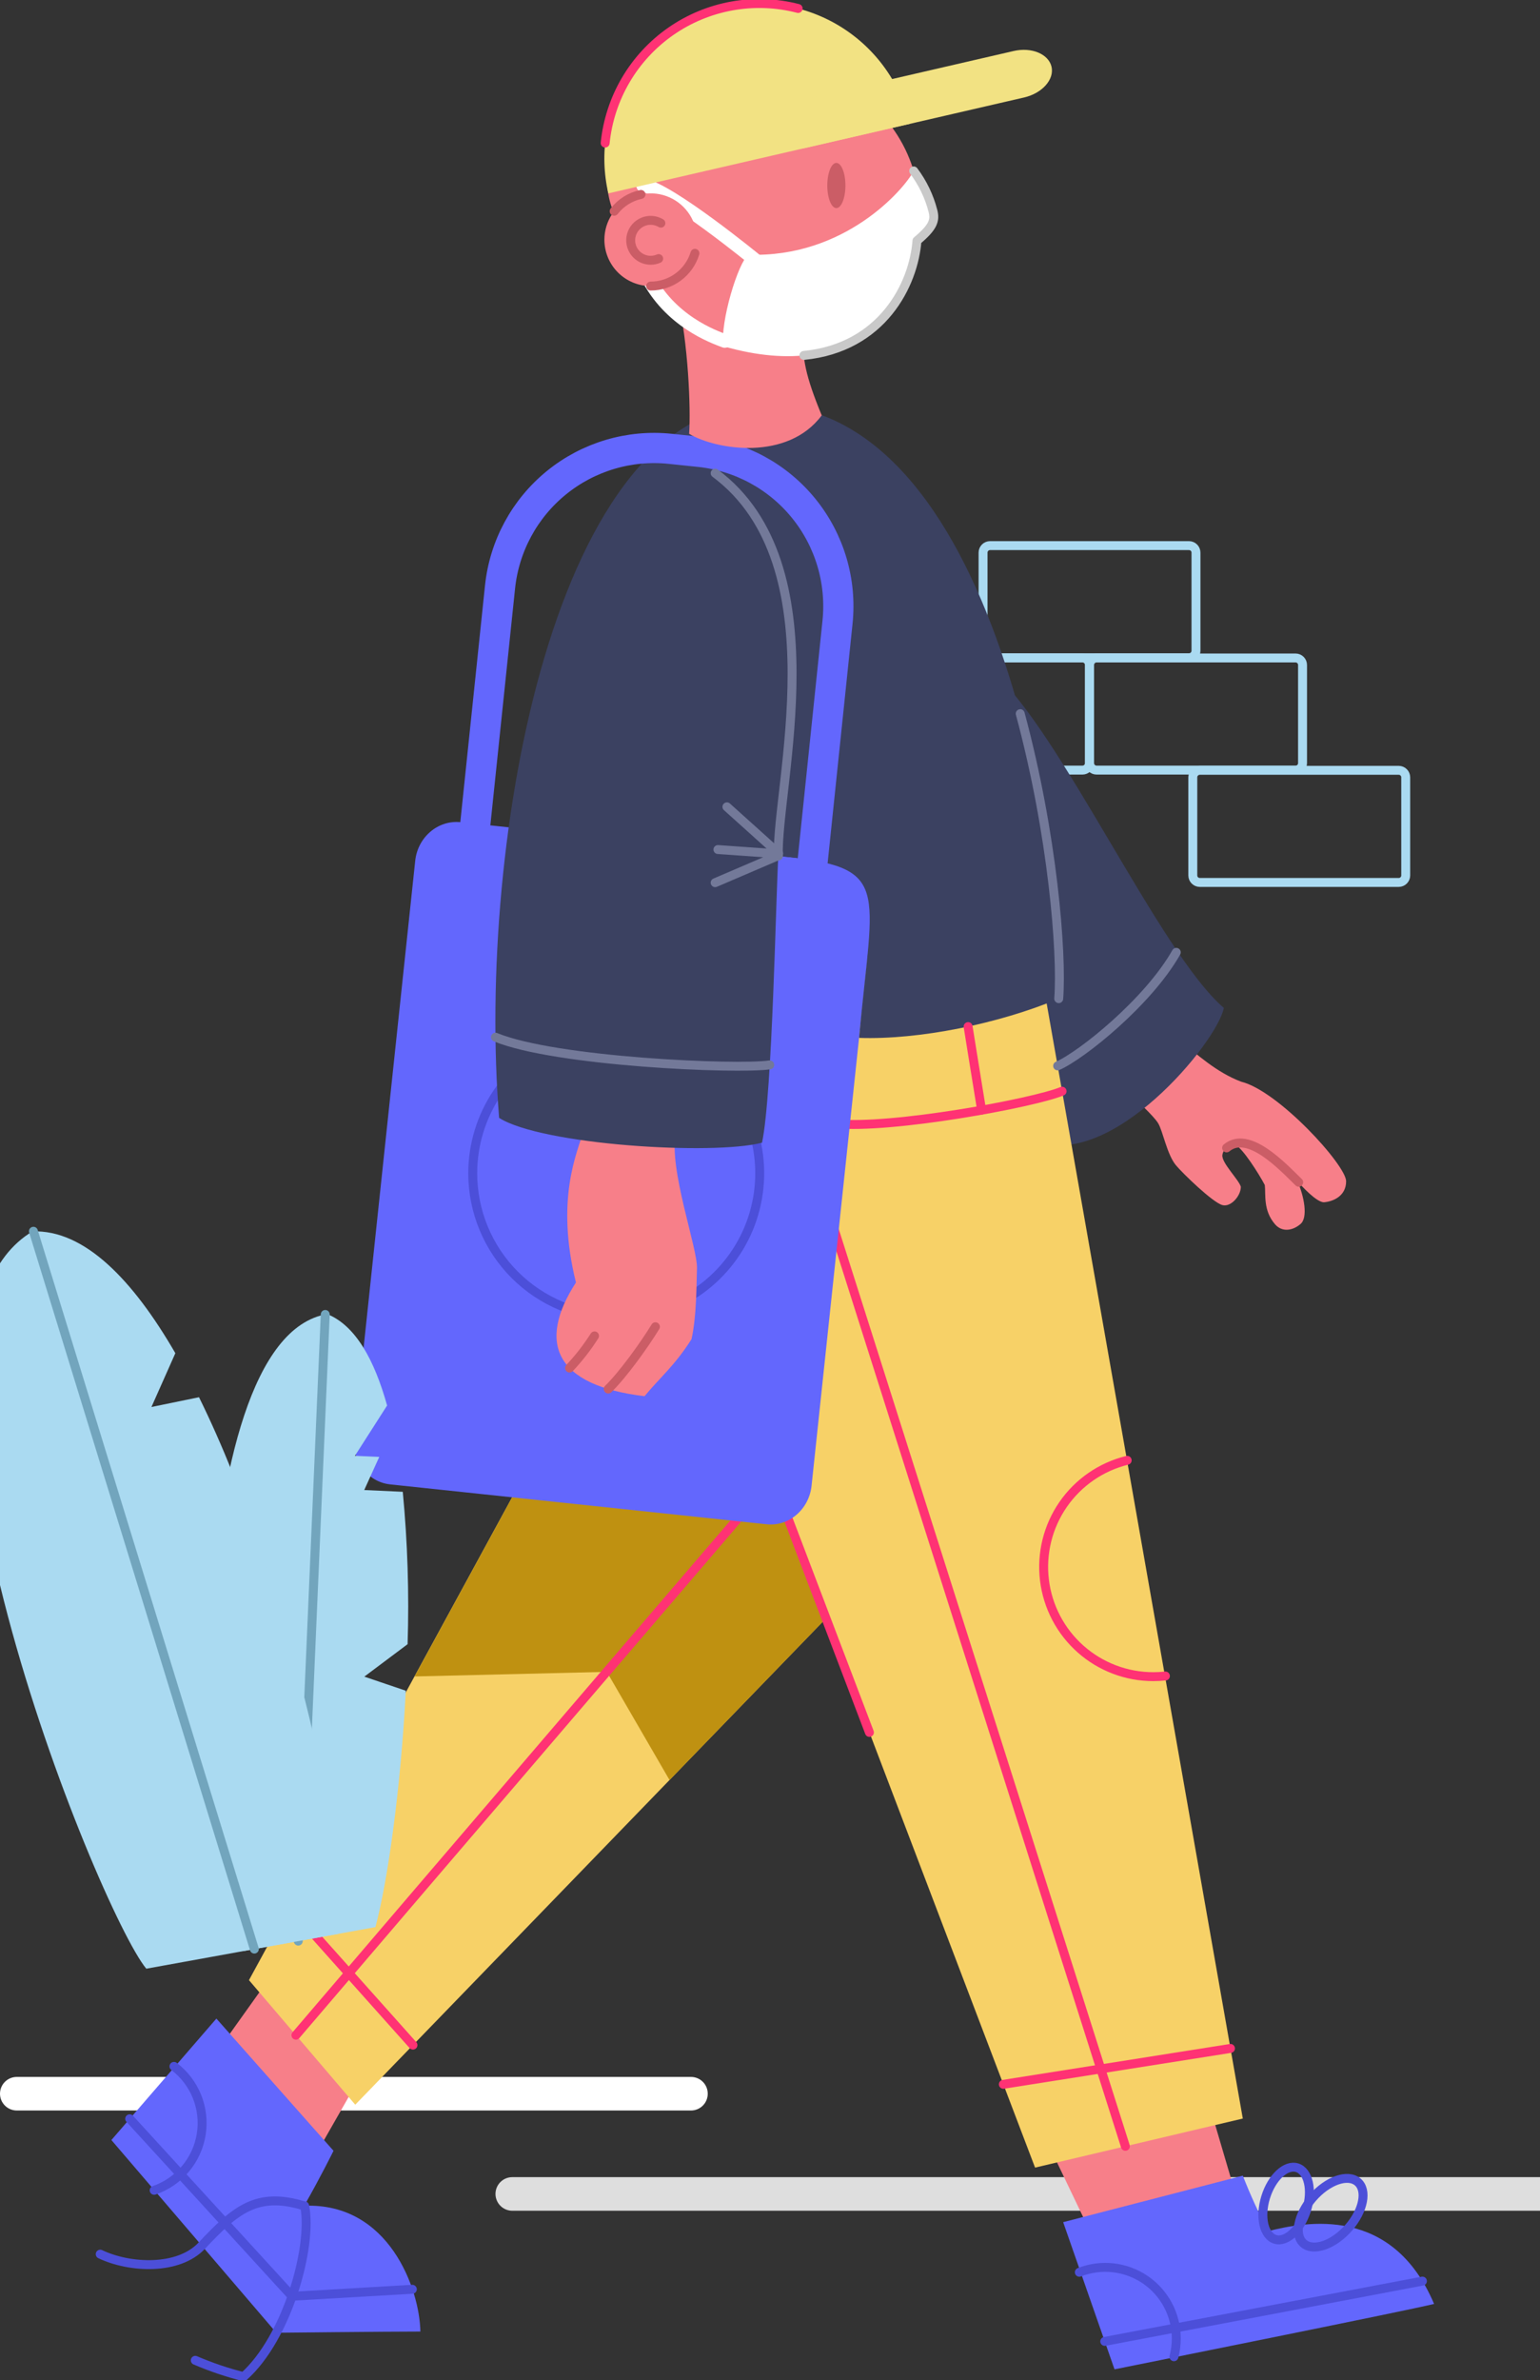 <svg width="345" height="533" viewBox="0 0 345 533" fill="none" xmlns="http://www.w3.org/2000/svg">
<rect x="0" y="0" width="345" height="533" fill="#333333" stroke="none"/>
<g clip-path="url(#clip0)">
<path d="M290.236 147.342H245.665C245.249 147.342 244.85 147.508 244.556 147.802C244.262 148.096 244.097 148.496 244.097 148.912V170.882C244.097 171.298 244.262 171.697 244.556 171.992C244.85 172.286 245.249 172.451 245.665 172.451H290.236C290.652 172.451 291.051 172.286 291.345 171.992C291.639 171.697 291.804 171.298 291.804 170.882V148.912C291.804 148.496 291.639 148.096 291.345 147.802C291.051 147.508 290.652 147.342 290.236 147.342Z" stroke="#AADAF1" stroke-width="2" stroke-linecap="round" stroke-linejoin="round"/>
<path d="M266.363 122.179H221.799C221.383 122.179 220.984 122.344 220.69 122.638C220.396 122.932 220.231 123.332 220.231 123.748V145.718C220.231 146.134 220.396 146.533 220.69 146.828C220.984 147.122 221.383 147.287 221.799 147.287H266.363C266.779 147.287 267.177 147.122 267.472 146.828C267.766 146.533 267.931 146.134 267.931 145.718V123.748C267.931 123.332 267.766 122.932 267.472 122.638C267.177 122.344 266.779 122.179 266.363 122.179Z" stroke="#AADAF1" stroke-width="2" stroke-linecap="round" stroke-linejoin="round"/>
<path d="M242.49 147.342H197.926C197.51 147.342 197.111 147.508 196.817 147.802C196.523 148.096 196.358 148.496 196.358 148.912V170.882C196.358 171.298 196.523 171.697 196.817 171.992C197.111 172.286 197.51 172.451 197.926 172.451H242.49C242.905 172.451 243.304 172.286 243.598 171.992C243.892 171.697 244.058 171.298 244.058 170.882V148.912C244.058 148.496 243.892 148.096 243.598 147.802C243.304 147.508 242.905 147.342 242.49 147.342Z" stroke="#AADAF1" stroke-width="2" stroke-linecap="round" stroke-linejoin="round"/>
<path d="M313.349 172.498H268.786C268.37 172.498 267.971 172.664 267.677 172.958C267.383 173.252 267.218 173.652 267.218 174.068V196.038C267.218 196.454 267.383 196.853 267.677 197.148C267.971 197.442 268.37 197.607 268.786 197.607H313.349C313.765 197.607 314.164 197.442 314.458 197.148C314.752 196.853 314.917 196.454 314.917 196.038V174.068C314.917 173.652 314.752 173.252 314.458 172.958C314.164 172.664 313.765 172.498 313.349 172.498Z" stroke="#AADAF1" stroke-width="2" stroke-linecap="round" stroke-linejoin="round"/>
<path fill-rule="evenodd" clip-rule="evenodd" d="M3.755 465.088H154.797C155.29 465.087 155.779 465.184 156.235 465.372C156.691 465.561 157.106 465.837 157.455 466.187C157.804 466.536 158.08 466.951 158.269 467.407C158.457 467.864 158.553 468.353 158.552 468.847C158.553 469.341 158.457 469.83 158.269 470.286C158.08 470.743 157.804 471.157 157.455 471.507C157.106 471.856 156.691 472.133 156.235 472.321C155.779 472.51 155.29 472.606 154.797 472.605H3.755C2.759 472.605 1.804 472.209 1.1 471.504C0.396 470.8 0 469.844 0 468.847H0C0 467.85 0.396 466.894 1.1 466.189C1.804 465.484 2.759 465.088 3.755 465.088Z" fill="white"/>
<path fill-rule="evenodd" clip-rule="evenodd" d="M114.757 487.529H456.245C457.241 487.531 458.197 487.929 458.901 488.635C459.605 489.341 460 490.298 460 491.296C459.998 492.292 459.602 493.247 458.898 493.951C458.194 494.655 457.24 495.052 456.245 495.054H114.757C113.762 495.052 112.808 494.655 112.104 493.951C111.4 493.247 111.004 492.292 111.001 491.296C111.001 490.298 111.397 489.341 112.101 488.635C112.805 487.929 113.76 487.531 114.757 487.529Z" fill="#DEDEDE"/>
<path fill-rule="evenodd" clip-rule="evenodd" d="M59.327 444.428L49.393 458.356L69.856 484.022L79.264 467.544L59.327 444.428Z" fill="#F77F89"/>
<path fill-rule="evenodd" clip-rule="evenodd" d="M48.476 452.024L24.955 479.22L61.906 522.376C61.906 522.376 86.43 522.109 94.176 522.109C94.02 512.693 87.183 493.187 68.147 493.94C71.989 487.192 74.717 481.629 74.717 481.629L48.476 452.024Z" fill="#6367FD"/>
<path d="M68.131 493.963C57.492 490.676 52.655 494.96 45.191 502.885C39.977 508.425 29.111 507.954 22.454 504.776" stroke="#4C4FD9" stroke-width="2" stroke-linecap="round" stroke-linejoin="round"/>
<path d="M43.748 528.551C47.255 530.058 50.875 531.283 54.576 532.215C64.313 523.584 70.076 503.097 68.249 493.963" stroke="#4C4FD9" stroke-width="2" stroke-linecap="round" stroke-linejoin="round"/>
<path d="M38.974 462.726C41.274 464.469 43.058 466.805 44.134 469.484C45.209 472.164 45.537 475.085 45.081 477.936C44.625 480.788 43.403 483.461 41.545 485.671C39.688 487.88 37.265 489.542 34.536 490.48" stroke="#4C4FD9" stroke-width="2" stroke-linecap="round" stroke-linejoin="round"/>
<path d="M29.056 474.457L65.427 514.207L92.373 512.638" stroke="#4C4FD9" stroke-width="2" stroke-linecap="round" stroke-linejoin="round"/>
<path fill-rule="evenodd" clip-rule="evenodd" d="M117.964 329.351L55.775 443.416L79.586 471.31L191.959 355.26L167.294 320.374L117.964 329.351Z" fill="#F7D167"/>
<path d="M92.514 457.964L64.776 426.899" stroke="#FF3274" stroke-width="2" stroke-linecap="round" stroke-linejoin="round"/>
<path fill-rule="evenodd" clip-rule="evenodd" d="M167.286 320.382L117.971 329.359L92.883 375.41L135.949 374.382L149.991 398.604L191.959 355.276L167.286 320.382Z" fill="#BF9111"/>
<path d="M66.297 455.743C91.777 425.871 169.787 334.828 169.787 334.828" stroke="#FF3274" stroke-width="2" stroke-linecap="round" stroke-linejoin="round"/>
<path fill-rule="evenodd" clip-rule="evenodd" d="M235.661 481.856L243.172 497.549L276.837 491.453L271.271 472.55L235.661 481.856Z" fill="#F77F89"/>
<path fill-rule="evenodd" clip-rule="evenodd" d="M238.177 497.612L249.679 530.568C249.679 530.568 316.219 517.228 321.275 515.918C311.867 493.791 292.565 497.502 284.097 499.621C281.974 495.59 280.079 491.443 278.421 487.2L238.177 497.612Z" fill="#6367FD"/>
<path d="M283.533 492.041C284.897 487.6 288.065 484.642 290.589 485.426C293.114 486.211 294.086 490.433 292.722 494.842C291.357 499.252 288.19 502.234 285.665 501.457C283.141 500.68 282.169 496.474 283.533 492.041Z" stroke="#4C4FD9" stroke-width="2" stroke-linecap="round" stroke-linejoin="round"/>
<path d="M294.682 491.476C298.21 487.859 302.6 486.721 304.498 488.942C306.395 491.162 305.062 495.894 301.534 499.511C298.006 503.128 293.615 504.274 291.718 502.053C289.821 499.833 291.154 495.117 294.682 491.476Z" stroke="#4C4FD9" stroke-width="2" stroke-linecap="round" stroke-linejoin="round"/>
<path fill-rule="evenodd" clip-rule="evenodd" d="M263.987 232.728C268.158 236.102 272.486 240.12 278.045 242.223C286.355 244.239 301.565 260.921 301.565 264.515C301.565 267.92 298.531 269.066 296.642 269.223C295.011 269.325 291.538 265.551 290.66 264.476C292.173 267.928 293.051 272.605 291.373 274.072C289.695 275.539 287.28 276.049 285.634 274.15C282.929 271.012 283.596 267.449 283.345 265.362C282.012 262.812 278.382 257.139 276.845 256.449C275.771 256.503 274.156 256.88 273.85 258.599C273.544 260.317 277.535 264.154 277.982 265.755C277.982 267.787 275.763 270.368 273.85 269.858C271.671 269.278 264.928 262.726 263.438 260.937C261.431 258.528 260.522 253.279 259.448 251.521C258.374 249.763 254.203 246.028 253.426 245.244C252.65 244.459 259.824 229.347 263.987 232.728Z" fill="#F77F89"/>
<path fill-rule="evenodd" clip-rule="evenodd" d="M222.356 150.473C237.338 163.208 259.761 213.363 274.172 225.706C272.666 233.45 248.793 262.294 231.921 255.421C210.784 246.805 211.042 140.861 222.356 150.473Z" fill="#3B4161"/>
<path fill-rule="evenodd" clip-rule="evenodd" d="M233.999 221.963L278.421 474.41L231.882 485.395L170.767 324.902L185.946 213.363L233.999 221.963Z" fill="#F7D167"/>
<path d="M194.774 387.941L172.923 330.551" stroke="#FF3274" stroke-width="2" stroke-linecap="round" stroke-linejoin="round"/>
<path d="M252.117 480.624L180.324 254.675" stroke="#FF3274" stroke-width="2" stroke-linecap="round" stroke-linejoin="round"/>
<path d="M237.934 244.357C231.662 246.986 199.517 252.925 187.098 251.623" stroke="#FF3274" stroke-width="2" stroke-linecap="round" stroke-linejoin="round"/>
<path fill-rule="evenodd" clip-rule="evenodd" d="M103.138 184.111L187.428 193.064C192.453 193.598 196.052 198.337 195.503 203.657L181.814 332.693C181.25 338.006 176.726 341.882 171.7 341.325L87.41 332.403C82.385 331.87 78.786 327.13 79.335 321.81L93.016 192.774C93.581 187.454 98.112 183.609 103.138 184.111Z" fill="#6367FD"/>
<path d="M105.905 262.734C105.905 256.371 107.791 250.151 111.323 244.861C114.855 239.57 119.875 235.447 125.749 233.012C131.623 230.577 138.086 229.94 144.321 231.181C150.557 232.422 156.284 235.486 160.78 239.985C165.276 244.485 168.337 250.217 169.577 256.457C170.818 262.698 170.181 269.166 167.748 275.045C165.315 280.923 161.195 285.948 155.909 289.483C150.623 293.018 144.408 294.904 138.05 294.904C129.525 294.904 121.349 291.515 115.32 285.482C109.292 279.449 105.905 271.266 105.905 262.734Z" stroke="#4C4FD9" stroke-width="2" stroke-linecap="round" stroke-linejoin="round"/>
<path fill-rule="evenodd" clip-rule="evenodd" d="M135.98 39.939C135.98 31.928 140.489 25.431 146.055 25.431C151.622 25.431 156.138 31.928 156.138 39.939C156.138 47.95 151.622 54.447 146.055 54.447C140.489 54.447 135.98 47.95 135.98 39.939Z" fill="#F77F89"/>
<path fill-rule="evenodd" clip-rule="evenodd" d="M141.657 47.55C141.657 41.176 143.545 34.945 147.084 29.646C150.622 24.346 155.652 20.215 161.536 17.777C167.42 15.338 173.895 14.7 180.141 15.944C186.388 17.188 192.125 20.258 196.628 24.766C201.131 29.273 204.197 35.016 205.438 41.268C206.68 47.52 206.041 53.999 203.603 59.888C201.165 65.776 197.036 70.809 191.74 74.349C186.444 77.889 180.217 79.777 173.849 79.776C169.62 79.776 165.434 78.942 161.527 77.323C157.621 75.703 154.072 73.329 151.083 70.337C148.093 67.344 145.722 63.791 144.105 59.882C142.488 55.972 141.656 51.782 141.657 47.55Z" fill="#F77F89"/>
<path fill-rule="evenodd" clip-rule="evenodd" d="M130.759 253.192C129.261 258.19 124.408 268.587 129.026 287.191C120.277 300.727 124.361 310.26 144.401 312.653C147.772 308.534 151.151 305.835 154.914 299.887C156.138 294.536 156.028 286.32 156.138 284.092C156.349 279.588 149.756 261.769 151.394 253.765C153.033 245.762 132.256 248.186 130.759 253.192Z" fill="#F77F89"/>
<path fill-rule="evenodd" clip-rule="evenodd" d="M170.712 90.588C124.393 90.588 106.76 188.003 111.817 250.336C121.421 256.402 159.752 258.763 170.712 255.884C173.065 244.938 173.849 199.13 174.374 191.675C199.956 194.186 195.542 198.149 192.453 232.415C205.782 232.878 223.736 229.276 237.142 223.642C239.024 200.15 225.225 90.588 170.712 90.588Z" fill="#3B4161"/>
<path d="M105.905 190.02L112.021 131.445C112.977 122.283 117.532 113.875 124.682 108.073C131.832 102.271 140.992 99.549 150.148 100.506L156.71 101.189C165.865 102.146 174.266 106.704 180.063 113.86C185.861 121.016 188.58 130.184 187.624 139.347L181.352 199.569" stroke="#6367FD" stroke-width="6.77" stroke-linecap="round" stroke-linejoin="round"/>
<path fill-rule="evenodd" clip-rule="evenodd" d="M151.763 66.405C154.178 76.786 154.781 91.404 154.381 97.148C160.52 100.773 176.436 103.292 184.088 93.013C180.466 84.248 179.658 80.011 179.964 74.966C180.27 69.921 149.348 56.024 151.763 66.405Z" fill="#F77F89"/>
<path fill-rule="evenodd" clip-rule="evenodd" d="M162.026 77.532C161.343 71.961 165.35 58.849 167.639 57.029C189.16 57.813 202.52 42.473 204.692 38.276C206.701 40.945 208.164 43.984 208.996 47.221C209.553 49.355 209.067 50.853 205.421 53.914C204.496 66.492 193.088 86.461 162.026 77.532Z" fill="white"/>
<path d="M169.348 58.355C169.348 58.355 149.748 42.301 144.056 41.516" stroke="white" stroke-width="3.05" stroke-linecap="round" stroke-linejoin="round"/>
<path fill-rule="evenodd" clip-rule="evenodd" d="M185.334 41.54C185.334 38.746 186.244 36.479 187.365 36.479C188.486 36.479 189.396 38.746 189.396 41.54C189.396 44.333 188.486 46.601 187.365 46.601C186.244 46.601 185.334 44.333 185.334 41.54Z" fill="#CB5D66"/>
<path d="M172.437 238.464C164.981 239.539 124.416 237.782 111.001 232.258" stroke="#737999" stroke-width="2" stroke-linecap="round" stroke-linejoin="round"/>
<path d="M174.374 191.675C173.849 176.32 187.812 126.463 160.214 105.96" stroke="#737999" stroke-width="2" stroke-linecap="round" stroke-linejoin="round"/>
<path d="M174.382 191.589L160.214 197.662" stroke="#737999" stroke-width="2" stroke-linecap="round" stroke-linejoin="round"/>
<path d="M160.834 190.239L174.421 191.197" stroke="#737999" stroke-width="2" stroke-linecap="round" stroke-linejoin="round"/>
<path d="M162.849 180.674L174.437 191.095" stroke="#737999" stroke-width="2" stroke-linecap="round" stroke-linejoin="round"/>
<path d="M237.182 223.627C237.966 213.355 235.802 186.638 228.557 159.818" stroke="#737999" stroke-width="2" stroke-linecap="round" stroke-linejoin="round"/>
<path d="M263.517 213.261C257.245 224.341 242.348 236.307 236.939 238.684" stroke="#737999" stroke-width="2" stroke-linecap="round" stroke-linejoin="round"/>
<path d="M219.91 248.602C219.251 244.632 216.883 229.888 216.883 229.888" stroke="#FF3274" stroke-width="2" stroke-linecap="round" stroke-linejoin="round"/>
<path d="M275.654 458.709L224.779 466.744" stroke="#FF3274" stroke-width="2" stroke-linecap="round" stroke-linejoin="round"/>
<path d="M261.079 375.308C260.178 375.409 259.272 375.459 258.366 375.457C252.363 375.458 246.567 373.258 242.074 369.273C237.582 365.288 234.703 359.794 233.983 353.83C233.263 347.865 234.751 341.843 238.166 336.902C241.581 331.961 246.686 328.443 252.517 327.013" stroke="#FF3274" stroke-width="2" stroke-linecap="round" stroke-linejoin="round"/>
<path d="M247.491 524.314L318.657 510.81" stroke="#4C4FD9" stroke-width="2" stroke-linecap="round" stroke-linejoin="round"/>
<path d="M241.8 508.833C244.211 507.886 246.818 507.543 249.392 507.833C251.967 508.124 254.431 509.039 256.572 510.5C258.712 511.961 260.464 513.923 261.674 516.216C262.884 518.508 263.517 521.062 263.517 523.655C263.519 525.037 263.343 526.414 262.992 527.751" stroke="#4C4FD9" stroke-width="2" stroke-linecap="round" stroke-linejoin="round"/>
<path d="M162.363 76.355C159.901 75.421 150.006 71.969 144.863 61.595" stroke="white" stroke-width="3.05" stroke-linecap="round" stroke-linejoin="round"/>
<path fill-rule="evenodd" clip-rule="evenodd" d="M135.4 53.686C135.399 51.632 136.006 49.624 137.145 47.916C138.284 46.207 139.904 44.876 141.8 44.089C143.695 43.302 145.782 43.096 147.795 43.496C149.807 43.897 151.656 44.886 153.107 46.338C154.558 47.79 155.547 49.641 155.946 51.655C156.346 53.669 156.14 55.757 155.354 57.654C154.568 59.552 153.238 61.173 151.531 62.313C149.824 63.453 147.817 64.061 145.765 64.059C143.017 64.057 140.382 62.964 138.438 61.019C136.495 59.074 135.402 56.437 135.4 53.686Z" fill="#F77F89"/>
<path d="M155.683 56.723C155.032 58.847 153.717 60.706 151.932 62.026C150.146 63.347 147.985 64.059 145.765 64.059" stroke="#CB5D66" stroke-width="2" stroke-linecap="round" stroke-linejoin="round"/>
<path d="M137.588 47.307C139.084 45.383 141.211 44.049 143.593 43.541" stroke="#CB5D66" stroke-width="2" stroke-linecap="round" stroke-linejoin="round"/>
<path fill-rule="evenodd" clip-rule="evenodd" d="M162.292 1.679C157.853 2.702 153.658 4.591 149.948 7.237C146.238 9.883 143.085 13.234 140.67 17.099C138.254 20.965 136.623 25.269 135.869 29.765C135.116 34.261 135.255 38.862 136.278 43.305L203.884 27.714C202.862 23.271 200.975 19.073 198.331 15.36C195.688 11.647 192.339 8.492 188.477 6.074C184.614 3.657 180.314 2.024 175.821 1.27C171.328 0.516 166.731 0.655 162.292 1.679Z" fill="#F2E283"/>
<path fill-rule="evenodd" clip-rule="evenodd" d="M178.184 22.7L227.036 11.432C231.082 10.491 234.877 12.068 235.567 14.932C236.225 17.804 233.481 20.887 229.428 21.829L180.575 33.097C176.522 34.031 172.735 32.461 172.045 29.589C171.379 26.718 174.131 23.634 178.184 22.7Z" fill="#F2E283"/>
<path d="M127.599 306.345C129.687 304.129 131.558 301.72 133.189 299.149" stroke="#CB5D66" stroke-width="2" stroke-linecap="round" stroke-linejoin="round"/>
<path d="M136.255 311.045C139.548 307.859 144.369 301.135 146.831 297.102" stroke="#CB5D66" stroke-width="2" stroke-linecap="round" stroke-linejoin="round"/>
<path d="M274.791 257.053C279.73 252.949 287.437 261.353 290.942 264.742" stroke="#CB5D66" stroke-width="2" stroke-linecap="round" stroke-linejoin="round"/>
<path d="M147.56 57.907C146.995 58.158 146.383 58.286 145.765 58.284C145.076 58.285 144.396 58.127 143.779 57.822C143.161 57.516 142.623 57.072 142.205 56.524C141.787 55.976 141.502 55.339 141.371 54.662C141.24 53.985 141.267 53.287 141.45 52.623C141.633 51.958 141.967 51.345 142.426 50.831C142.885 50.317 143.457 49.916 144.096 49.66C144.735 49.404 145.425 49.299 146.112 49.353C146.799 49.408 147.463 49.62 148.054 49.975" stroke="#CB5D66" stroke-width="2" stroke-linecap="round" stroke-linejoin="round"/>
<path d="M178.803 1.899C173.959 0.644 168.902 0.452 163.977 1.336C159.051 2.22 154.376 4.16 150.269 7.022C146.163 9.883 142.724 13.6 140.187 17.916C137.651 22.233 136.076 27.047 135.573 32.03" stroke="#FF3274" stroke-width="2" stroke-linecap="round" stroke-linejoin="round"/>
<path d="M204.692 38.276C206.701 40.945 208.164 43.984 208.996 47.221C209.553 49.355 209.067 50.853 205.421 53.914C204.7 63.667 197.683 77.861 180.089 79.588" stroke="#C9C9C9" stroke-width="2" stroke-linecap="round" stroke-linejoin="round"/>
<path fill-rule="evenodd" clip-rule="evenodd" d="M73.303 294.265C39.611 299.877 44.881 423.312 49.275 431.456C50.278 433.309 52.202 435.194 54.544 436.904L84.106 431.54C86.853 421.26 89.749 400.817 90.91 378.604L81.614 375.452L91.313 368.186C91.674 356.797 91.313 345.4 90.232 334.06L81.598 333.665L84.964 326.249L79.51 326.001L86.72 314.737C83.859 304.459 79.616 296.808 73.303 294.265Z" fill="#AADAF1"/>
<path d="M72.863 294.344L66.817 434.677" stroke="#72A5BD" stroke-width="2" stroke-linecap="round" stroke-linejoin="round"/>
<path fill-rule="evenodd" clip-rule="evenodd" d="M7.288 275.751C-30.641 298.417 22.021 427.842 32.771 440.854L75.83 433.042C75.869 432.916 75.943 432.81 75.976 432.685C78.984 422.005 65.778 355.824 44.584 312.882L33.927 315.07L39.283 303.023C29.765 286.579 18.895 275.327 7.288 275.751Z" fill="#AADAF1"/>
<path d="M7.488 275.715L56.978 436.462" stroke="#72A5BD" stroke-width="2" stroke-linecap="round" stroke-linejoin="round"/>
</g>
<defs>
<clipPath id="clip0">
<rect width="460" height="533" fill="white"/>
</clipPath>
</defs>
</svg>
